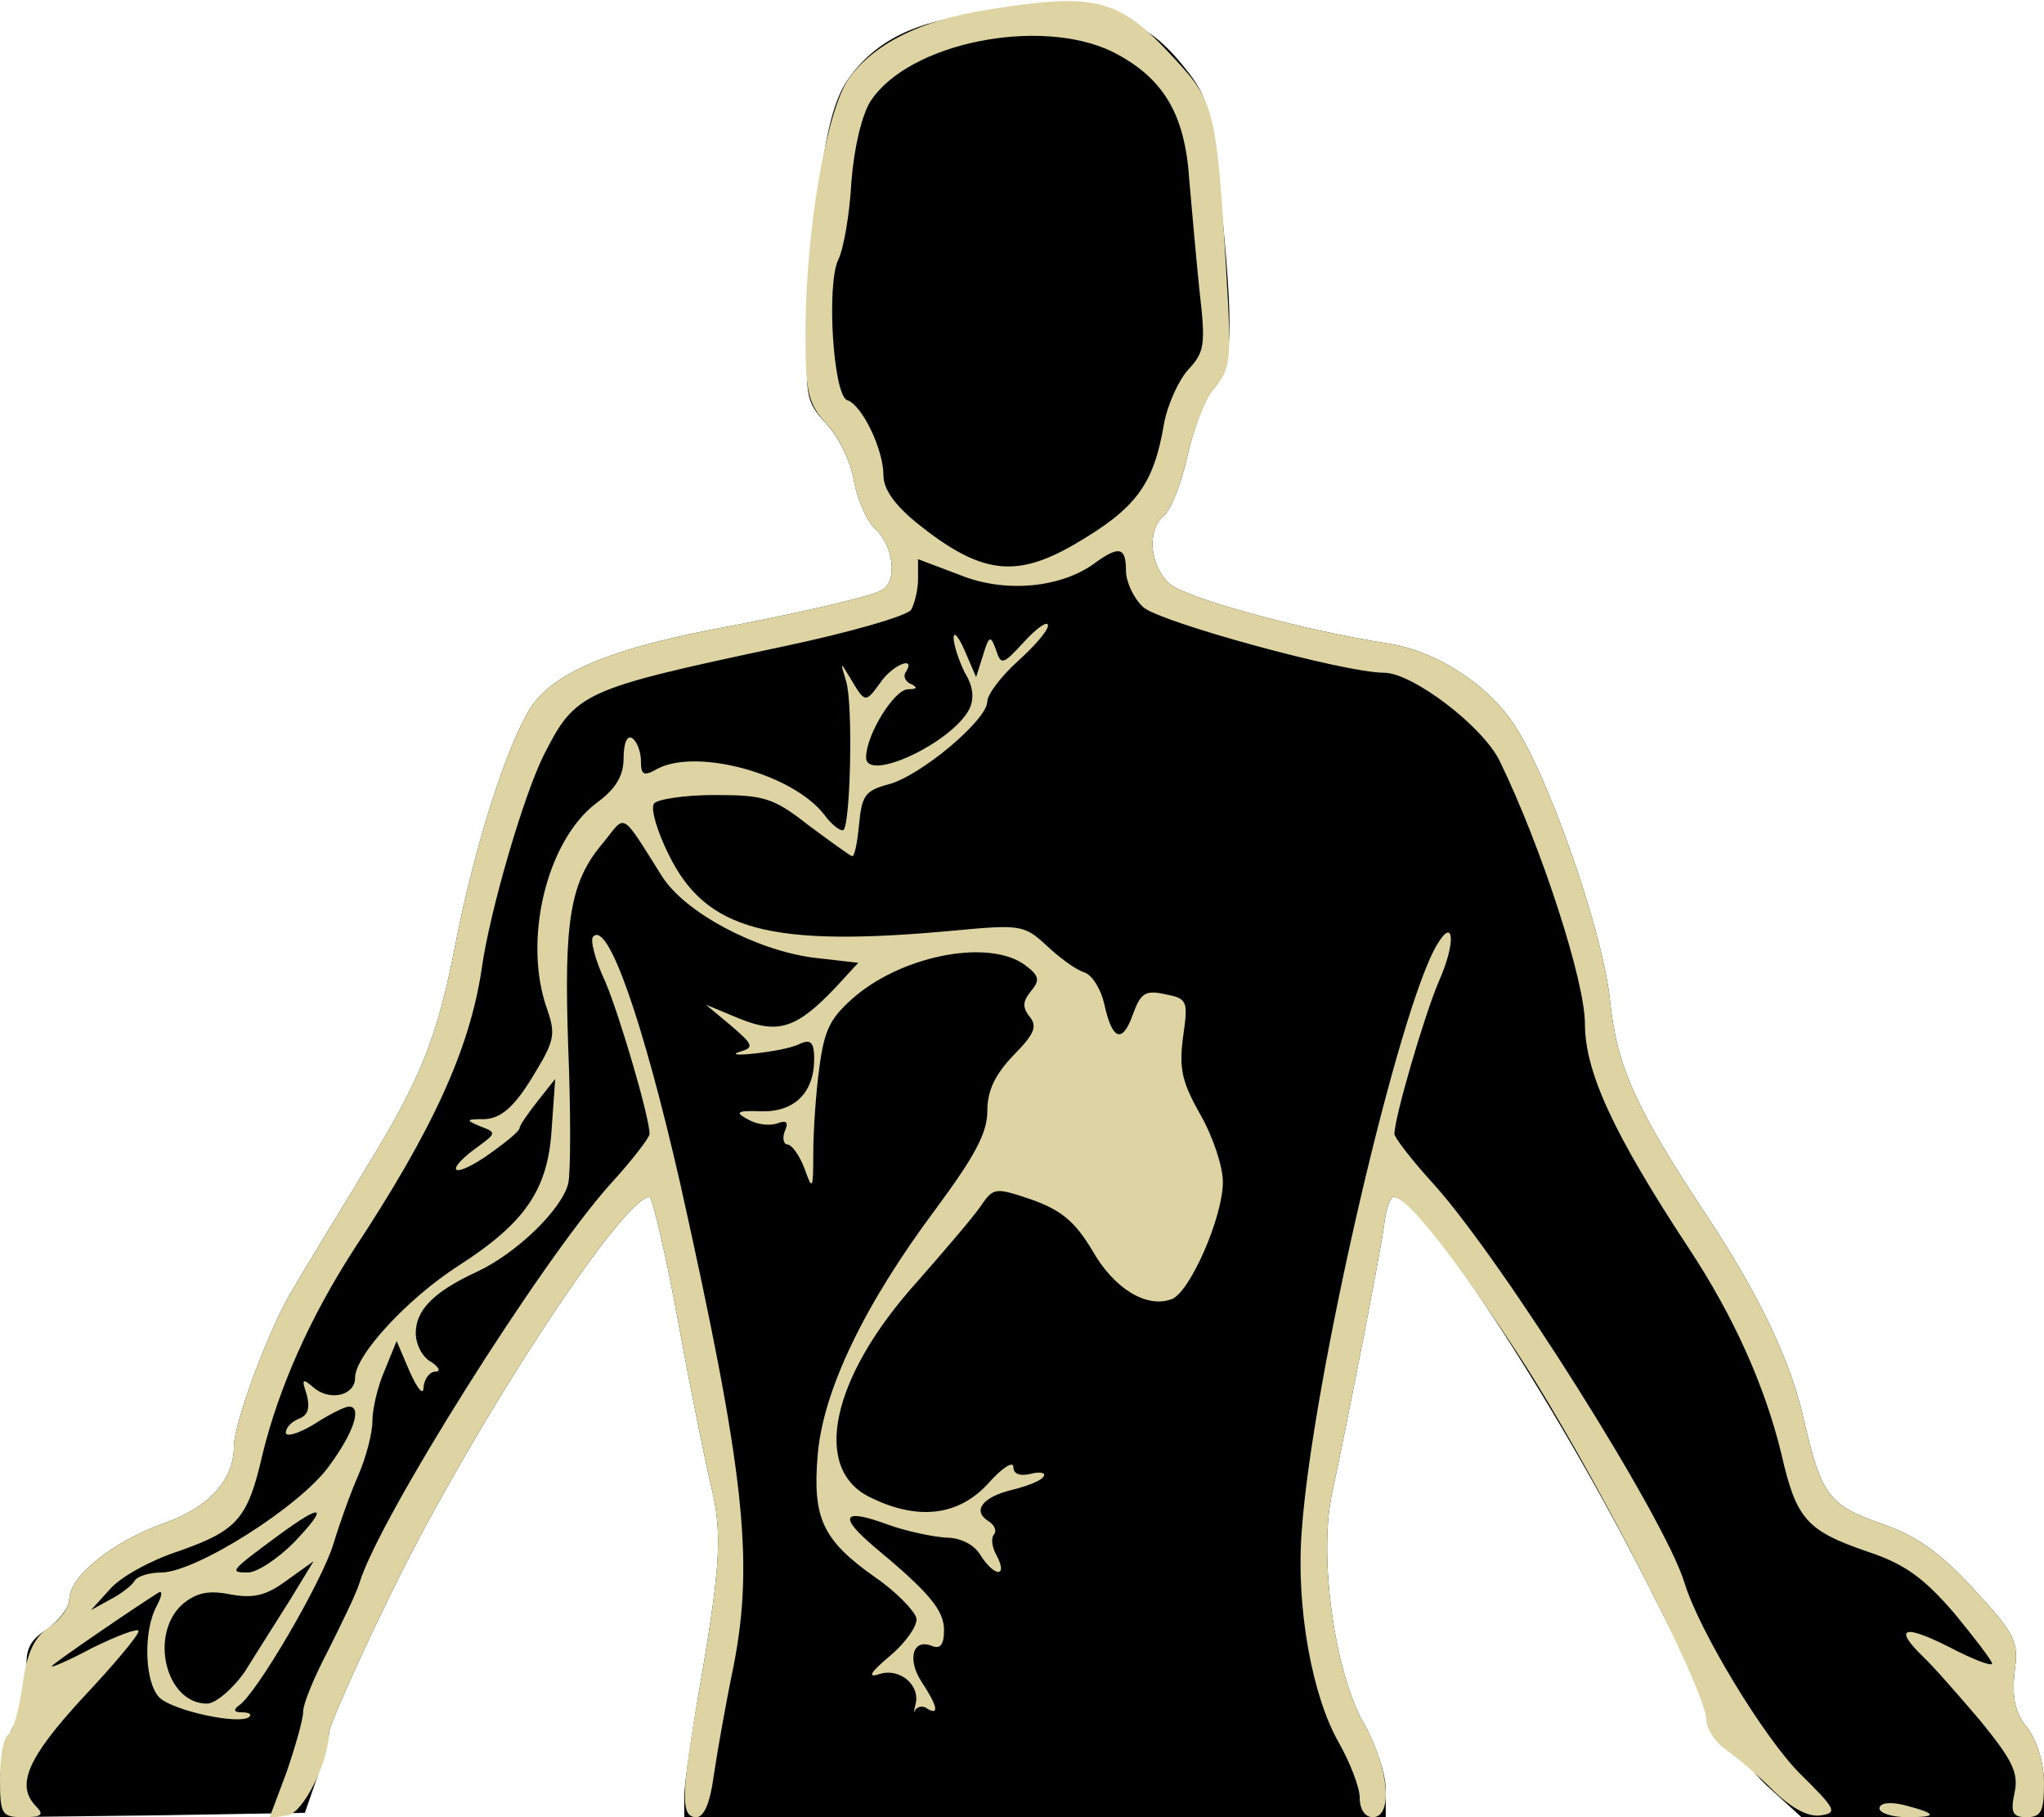 <svg xmlns="http://www.w3.org/2000/svg" id="root" viewBox="0 0 99 88">
  <g>
    <path
      d="M 0 86.309 C 0 85.375 0.336 84.109 0.715 83.473 C 1.133 82.84 1.383 81.781 1.301 80.977 C 1.215 79.875 1.426 79.453 2.266 78.902 C 2.852 78.48 3.355 77.848 3.355 77.465 C 3.355 76.324 5.453 74.672 7.887 73.785 C 10.109 73.023 11.328 71.668 11.328 70.062 C 11.328 68.875 13.09 64.18 14.223 62.363 C 14.809 61.348 16.402 58.766 17.703 56.609 C 20.43 52.164 21.184 50.219 22.066 45.691 C 22.988 40.953 24.582 35.961 25.758 34.184 C 26.891 32.578 29.449 31.477 34.398 30.504 C 38.719 29.699 42.328 28.855 42.746 28.559 C 43.461 28.133 43.293 26.441 42.41 25.637 C 41.992 25.258 41.531 24.199 41.363 23.312 C 41.234 22.422 40.648 21.195 40.02 20.52 C 39.012 19.418 38.973 19.207 39.18 15.484 C 39.559 8.461 40.062 5.289 41.066 3.852 C 42.621 1.648 44.969 0.719 49.332 0.508 C 53.82 0.297 55.5 0.887 57.43 3.344 C 58.52 4.695 58.688 5.414 59.105 9.477 C 59.777 16.078 59.695 17.77 58.812 18.785 C 58.352 19.293 57.805 20.773 57.512 22.086 C 57.219 23.395 56.715 24.707 56.379 24.961 C 55.539 25.68 55.668 27.332 56.633 28.262 C 57.387 28.938 62.965 30.504 67.328 31.18 C 69.426 31.52 71.773 32.957 73.117 34.777 C 74.797 36.977 77.648 45.059 77.984 48.484 C 78.32 51.656 79.199 53.645 82.766 59.02 C 85.242 62.785 86.75 65.957 87.379 68.793 C 88.219 72.43 88.598 72.895 91.113 73.785 C 92.75 74.336 93.926 75.137 95.559 76.914 C 97.617 79.156 97.785 79.453 97.574 80.977 C 97.449 82.203 97.574 82.922 98.203 83.684 C 98.664 84.32 99 85.375 99 86.352 L 99 88 L 87.254 88 L 85.535 86.434 C 84.277 85.25 82.934 82.965 80.375 77.848 C 75.801 68.625 68.922 57.961 67.496 57.961 C 67.328 57.961 67.117 58.598 67.035 59.359 C 66.824 60.84 65.316 68.582 64.52 72.305 C 63.848 75.352 64.645 81.105 66.113 83.559 C 66.656 84.531 67.117 85.926 67.117 86.645 L 67.117 88 L 33.141 88 L 33.141 86.984 C 33.141 86.434 33.516 83.812 33.98 81.188 C 34.902 75.773 34.984 74.164 34.441 71.965 C 34.23 71.121 33.516 67.648 32.887 64.223 C 32.258 60.754 31.586 57.961 31.461 57.961 C 30.121 57.961 22.527 69.637 18.668 77.719 C 17.156 80.852 15.941 83.602 15.941 83.895 C 15.941 84.191 15.648 85.164 15.352 86.098 L 14.766 87.789 L 7.383 87.914 L 0 88 Z M 57.094 59.359 L 57.973 57.328 L 56.883 55.297 C 56.297 54.195 55.793 52.926 55.793 52.504 C 55.793 51.871 55.457 51.656 54.242 51.531 C 52.941 51.402 52.645 51.191 52.184 49.922 L 51.68 48.441 L 51.641 49.797 C 51.598 50.684 51.18 51.531 50.34 52.375 C 49.5 53.223 49.082 54.07 49.082 54.914 C 49.082 56.059 49.289 56.227 51.012 56.734 C 52.184 57.074 53.191 57.707 53.527 58.301 C 53.863 58.809 54.406 59.695 54.742 60.289 C 55.121 60.879 55.582 61.348 55.793 61.348 C 56.004 61.348 56.59 60.457 57.094 59.359 Z M 57.094 59.359 "
    />
    <path
      style="stroke: none; fill-rule: nonzero; fill: rgb(87.059%, 83.137%, 63.922%); fill-opacity: 1"
      d="M 0 86.137 C 0 85.082 0.168 84.109 0.418 83.98 C 0.629 83.855 0.922 82.797 1.09 81.613 C 1.301 80.047 1.637 79.328 2.348 78.82 C 2.895 78.48 3.355 77.848 3.355 77.465 C 3.355 76.324 5.453 74.672 7.887 73.785 C 10.109 73.023 11.328 71.668 11.328 70.062 C 11.328 68.875 13.09 64.18 14.223 62.363 C 14.809 61.348 16.402 58.766 17.703 56.609 C 20.43 52.164 21.184 50.219 22.066 45.691 C 22.988 40.953 24.582 35.961 25.758 34.184 C 26.891 32.578 29.449 31.477 34.398 30.504 C 38.719 29.699 42.328 28.855 42.746 28.559 C 43.461 28.133 43.293 26.441 42.41 25.637 C 41.992 25.258 41.531 24.199 41.363 23.312 C 41.234 22.422 40.648 21.195 40.062 20.562 C 39.137 19.547 39.012 19.039 39.012 16.16 C 39.012 11.211 40.02 5.375 41.109 3.809 C 42.328 2.117 44.594 0.973 47.863 0.465 C 53.109 -0.379 54.199 -0.086 56.883 2.836 C 58.812 4.906 58.938 5.332 59.398 13.242 C 59.652 17.43 59.609 17.855 58.855 18.742 C 58.395 19.25 57.805 20.773 57.512 22.086 C 57.219 23.395 56.715 24.707 56.379 24.961 C 55.539 25.68 55.668 27.332 56.633 28.262 C 57.387 28.938 62.965 30.504 67.328 31.18 C 69.426 31.52 71.773 32.957 73.117 34.777 C 74.797 36.977 77.648 45.059 77.984 48.484 C 78.32 51.656 79.199 53.645 82.766 59.02 C 85.242 62.785 86.75 65.957 87.379 68.793 C 88.219 72.43 88.598 72.895 91.113 73.785 C 92.75 74.336 93.926 75.137 95.559 76.914 C 97.617 79.156 97.785 79.453 97.574 80.977 C 97.449 82.203 97.574 82.922 98.203 83.684 C 98.664 84.32 99 85.375 99 86.352 C 99 87.703 98.875 88 98.16 88 C 97.488 88 97.363 87.789 97.574 86.816 C 97.785 85.844 97.449 85.207 95.895 83.305 C 94.848 82.078 93.59 80.637 93.129 80.215 C 91.699 78.82 92.203 78.648 94.387 79.75 C 95.52 80.344 96.484 80.723 96.484 80.555 C 96.484 80.426 95.645 79.328 94.637 78.102 C 93.168 76.406 92.246 75.73 90.441 75.137 C 87.508 74.125 87.004 73.574 86.289 70.441 C 85.492 67.141 83.98 63.758 81.801 60.457 C 78.152 54.914 76.766 51.91 76.766 49.586 C 76.766 47.512 74.668 41.039 72.656 36.891 C 71.859 35.199 68.418 32.578 67.035 32.578 C 65.105 32.578 56.168 30.125 55.371 29.402 C 54.91 28.98 54.535 28.176 54.535 27.625 C 54.535 26.484 54.199 26.398 52.941 27.332 C 51.305 28.473 48.66 28.727 46.48 27.84 L 44.465 27.078 L 44.465 28.051 C 44.465 28.559 44.297 29.234 44.129 29.531 C 43.922 29.828 41.152 30.629 37.922 31.309 C 28.191 33.379 27.895 33.508 26.344 36.555 C 25.379 38.457 23.703 44.168 23.324 46.961 C 22.738 50.812 20.973 54.703 17.117 60.543 C 15.02 63.801 13.508 67.184 12.711 70.441 C 11.996 73.574 11.492 74.125 8.598 75.137 C 7.301 75.562 5.832 76.367 5.328 76.957 L 4.406 77.973 L 5.328 77.465 C 5.832 77.211 6.375 76.789 6.504 76.578 C 6.629 76.324 7.258 76.152 7.801 76.152 C 9.48 76.152 14.555 72.938 15.941 70.992 C 17.156 69.344 17.535 68.117 16.906 68.117 C 16.695 68.117 15.941 68.496 15.227 68.961 C 14.473 69.426 13.844 69.598 13.844 69.383 C 13.844 69.129 14.137 68.836 14.473 68.707 C 14.934 68.539 15.02 68.156 14.852 67.523 C 14.598 66.762 14.641 66.719 15.227 67.227 C 16.023 67.863 17.199 67.566 17.199 66.719 C 17.199 65.621 19.758 62.871 22.191 61.305 C 25.422 59.23 26.555 57.625 26.723 54.621 L 26.891 52.25 L 26.051 53.309 C 25.59 53.898 25.168 54.492 25.168 54.621 C 25.168 54.789 24.371 55.422 23.449 56.059 C 21.773 57.156 21.562 56.648 23.238 55.465 C 24.035 54.875 24.035 54.832 23.238 54.535 C 22.527 54.238 22.57 54.195 23.492 54.195 C 24.246 54.152 24.875 53.645 25.758 52.207 C 26.848 50.43 26.93 50.133 26.512 48.906 C 25.297 45.566 26.469 40.699 28.902 38.879 C 29.824 38.203 30.203 37.57 30.203 36.723 C 30.203 36.004 30.371 35.582 30.621 35.75 C 30.832 35.875 31.043 36.383 31.043 36.852 C 31.043 37.527 31.168 37.613 31.84 37.23 C 33.77 36.215 38.426 37.484 39.938 39.473 C 40.312 39.98 40.734 40.277 40.859 40.191 C 41.195 39.812 41.32 34.102 40.984 33 C 40.691 32.027 40.691 32.027 41.152 32.789 C 41.906 34.059 41.906 34.059 42.621 33.086 C 43.207 32.195 44.383 31.73 43.879 32.535 C 43.711 32.746 43.879 33.043 44.129 33.125 C 44.465 33.297 44.426 33.379 43.961 33.379 C 43.293 33.422 41.949 35.582 41.949 36.68 C 41.949 37.906 46.059 36.004 46.941 34.355 C 47.191 33.848 47.152 33.254 46.73 32.578 C 46.438 31.984 46.188 31.223 46.188 30.883 C 46.188 30.547 46.438 30.844 46.73 31.52 L 47.277 32.789 L 47.613 31.73 C 47.906 30.758 47.988 30.758 48.242 31.477 C 48.492 32.238 48.578 32.195 49.625 31.055 C 50.254 30.375 50.758 30.039 50.758 30.293 C 50.758 30.547 50.086 31.309 49.289 32.027 C 48.492 32.746 47.82 33.633 47.82 33.973 C 47.82 34.863 44.551 37.613 42.996 37.992 C 41.906 38.289 41.738 38.543 41.613 39.895 C 41.531 40.742 41.402 41.461 41.277 41.461 C 41.195 41.461 40.27 40.785 39.18 39.98 C 37.461 38.625 37 38.5 34.609 38.5 C 33.141 38.5 31.797 38.711 31.672 38.922 C 31.504 39.176 31.84 40.277 32.383 41.375 C 34.188 45.059 37.25 45.902 46.27 45.059 C 49.418 44.762 49.625 44.805 50.676 45.777 C 51.305 46.371 52.102 46.961 52.52 47.09 C 52.898 47.215 53.316 47.891 53.484 48.613 C 53.863 50.387 54.367 50.559 54.871 49.121 C 55.246 48.105 55.457 47.934 56.422 48.145 C 57.512 48.359 57.555 48.441 57.301 50.219 C 57.094 51.785 57.262 52.418 58.141 53.984 C 58.73 55 59.23 56.48 59.23 57.242 C 59.23 58.934 57.637 62.574 56.758 62.91 C 55.539 63.375 53.945 62.402 52.898 60.543 C 52.059 59.145 51.387 58.598 49.961 58.09 C 48.199 57.496 48.117 57.496 47.488 58.426 C 47.109 58.977 45.723 60.586 44.426 62.066 C 40.23 66.719 39.305 71.16 42.16 72.516 C 44.465 73.656 46.438 73.402 47.863 71.84 C 48.535 71.078 49.082 70.738 49.082 71.035 C 49.082 71.375 49.375 71.5 49.918 71.375 C 50.383 71.246 50.676 71.332 50.547 71.5 C 50.422 71.711 49.75 71.965 49.082 72.133 C 47.613 72.473 47.066 73.148 47.863 73.656 C 48.156 73.828 48.285 74.125 48.156 74.293 C 47.988 74.461 48.031 74.926 48.285 75.352 C 48.828 76.406 48.156 76.367 47.488 75.309 C 47.191 74.801 46.523 74.461 45.809 74.461 C 45.18 74.418 43.922 74.164 42.996 73.828 C 40.816 73.023 40.566 73.402 42.367 74.926 C 45.012 77.125 45.723 77.973 45.723 78.945 C 45.723 79.625 45.559 79.875 45.137 79.707 C 44.215 79.328 43.922 80.344 44.633 81.441 C 45.391 82.586 45.516 83.094 44.926 82.754 C 44.719 82.586 44.465 82.625 44.34 82.797 C 44.258 83.008 44.258 82.879 44.34 82.543 C 44.594 81.613 43.586 80.766 42.621 81.062 C 41.992 81.273 42.117 81.02 43.125 80.172 C 43.879 79.539 44.465 78.691 44.383 78.355 C 44.297 78.016 43.418 77.086 42.367 76.367 C 39.852 74.59 39.348 73.531 39.602 70.484 C 39.852 67.355 41.867 63.164 45.348 58.512 C 47.191 56.016 47.82 54.875 47.82 53.816 C 47.82 52.801 48.199 52.039 49.082 51.109 C 50.086 50.094 50.254 49.711 49.879 49.246 C 49.5 48.781 49.543 48.484 49.918 48.02 C 50.383 47.469 50.34 47.258 49.668 46.75 C 47.988 45.48 43.922 46.199 41.488 48.188 C 40.188 49.289 39.938 49.84 39.684 51.699 C 39.516 52.926 39.391 54.789 39.391 55.848 C 39.391 57.625 39.348 57.664 38.973 56.609 C 38.719 55.93 38.34 55.422 38.133 55.422 C 37.965 55.422 37.879 55.125 38.008 54.789 C 38.215 54.324 38.09 54.238 37.629 54.406 C 37.25 54.535 36.621 54.449 36.203 54.195 C 35.574 53.859 35.699 53.773 36.875 53.816 C 38.469 53.859 39.434 52.926 39.434 51.277 C 39.434 50.473 39.266 50.305 38.719 50.559 C 38.301 50.77 37.293 50.938 36.496 51.023 C 35.699 51.109 35.406 51.066 35.824 50.938 C 36.539 50.727 36.496 50.602 35.406 49.668 L 34.188 48.652 L 35.824 49.332 C 37.711 50.094 38.594 49.797 40.48 47.809 L 41.57 46.625 L 39.348 46.371 C 36.578 45.988 33.223 44.211 32.09 42.477 C 30.035 39.219 30.328 39.43 29.238 40.785 C 27.602 42.688 27.309 44.551 27.52 50.684 C 27.645 53.773 27.645 56.777 27.52 57.328 C 27.184 58.598 25 60.711 23.07 61.602 C 20.973 62.574 20.137 63.461 20.137 64.562 C 20.137 65.113 20.473 65.746 20.891 65.957 C 21.27 66.211 21.352 66.422 21.102 66.422 C 20.809 66.422 20.555 66.762 20.512 67.184 C 20.512 67.609 20.219 67.27 19.844 66.422 L 19.211 64.941 L 18.625 66.379 C 18.289 67.141 18.039 68.242 18.039 68.793 C 18.039 69.383 17.746 70.527 17.367 71.414 C 16.988 72.262 16.445 73.785 16.152 74.758 C 15.605 76.578 12.418 82.035 11.578 82.586 C 11.285 82.797 11.328 82.922 11.703 82.922 C 12.039 82.922 12.207 83.008 12.082 83.133 C 11.66 83.559 8.348 82.84 7.719 82.203 C 7.004 81.484 6.922 78.988 7.594 77.762 C 7.844 77.297 7.887 77 7.676 77.125 C 6.586 77.805 2.684 80.469 2.516 80.68 C 2.391 80.809 3.312 80.426 4.488 79.793 C 5.707 79.199 6.711 78.82 6.711 78.988 C 6.711 79.199 5.496 80.637 3.984 82.246 C 1.301 85.164 0.754 86.477 1.762 87.492 C 2.141 87.875 2.012 88 1.133 88 C 0.082 88 0 87.875 0 86.137 Z M 11.871 80.934 C 12.418 80.047 13.422 78.48 14.055 77.465 L 15.188 75.605 L 13.887 76.535 C 12.922 77.254 12.293 77.422 11.16 77.211 C 10.109 77 9.523 77.125 8.852 77.676 C 7.215 79.117 8.012 82.5 10.027 82.5 C 10.445 82.5 11.285 81.781 11.871 80.934 Z M 14.262 74.672 C 15.941 72.895 15.648 72.77 13.508 74.336 C 11.16 76.07 11.074 76.152 11.996 76.152 C 12.457 76.152 13.465 75.477 14.262 74.672 Z M 51.977 26.398 C 55.039 24.625 55.875 23.48 56.379 20.52 C 56.547 19.59 57.094 18.402 57.555 17.895 C 58.352 17.051 58.395 16.668 58.098 14.09 C 57.934 12.523 57.723 10.07 57.598 8.672 C 57.387 5.457 56.297 3.723 53.863 2.496 C 50.34 0.805 44.004 2.074 42.16 4.906 C 41.738 5.586 41.363 7.148 41.234 8.844 C 41.152 10.367 40.859 12.059 40.605 12.566 C 40.02 13.75 40.355 19.125 41.027 19.375 C 41.738 19.59 42.789 21.746 42.789 23.016 C 42.789 23.691 43.332 24.453 44.426 25.344 C 47.488 27.797 49.164 28.008 51.977 26.398 Z M 51.977 26.398 "
    />
    <path
      style="stroke: none; fill-rule: nonzero; fill: rgb(87.059%, 83.137%, 63.922%); fill-opacity: 1"
      d="M 13.887 85.801 C 14.305 84.574 14.684 83.262 14.684 82.879 C 14.684 82.5 15.227 81.188 15.898 79.918 C 16.527 78.648 17.242 77.211 17.41 76.66 C 18.332 73.574 26.219 61.051 29.574 57.328 C 30.621 56.184 31.461 55.086 31.461 54.914 C 31.461 54.113 30.035 49.246 29.324 47.555 C 28.82 46.496 28.566 45.48 28.734 45.355 C 29.449 44.594 31.125 49.375 32.93 57.242 C 36.035 71.16 36.539 75.52 35.531 80.68 C 35.152 82.5 34.734 84.871 34.566 86.012 C 34.398 87.281 34.105 88 33.727 88 C 32.93 88 32.973 86.898 33.98 81.188 C 34.902 75.773 34.984 74.164 34.441 71.965 C 34.23 71.121 33.516 67.648 32.887 64.223 C 32.258 60.754 31.586 57.961 31.461 57.961 C 30.121 57.961 22.527 69.637 18.668 77.719 C 17.156 80.852 15.941 83.602 15.941 83.895 C 15.898 85.375 14.684 87.789 13.926 87.914 L 13.047 88.043 Z M 65.859 87.07 C 65.859 86.562 65.398 85.375 64.852 84.402 C 63.555 82.16 62.758 77.805 63.051 74.125 C 63.555 66.848 67.789 48.613 69.637 45.691 C 70.434 44.379 70.516 45.691 69.676 47.555 C 68.965 49.246 67.539 54.113 67.539 54.914 C 67.539 55.086 68.379 56.184 69.426 57.328 C 72.781 61.051 80.668 73.574 81.59 76.66 C 82.305 78.988 85.41 84.109 87.172 85.883 C 88.934 87.621 89.016 87.789 88.176 87.914 C 87.59 88 86.793 87.578 85.91 86.73 C 85.199 86.012 84.148 85.125 83.605 84.742 C 83.102 84.402 82.641 83.727 82.641 83.262 C 82.641 81.906 77.145 71.16 73.664 65.789 C 70.559 61.008 68.168 57.961 67.496 57.961 C 67.328 57.961 67.117 58.598 67.035 59.359 C 66.824 60.84 65.316 68.582 64.52 72.305 C 63.848 75.352 64.645 81.105 66.113 83.559 C 67.246 85.59 67.496 88 66.488 88 C 66.113 88 65.859 87.621 65.859 87.07 Z M 91.031 87.578 C 91.031 87.324 91.492 87.238 92.203 87.406 C 93.84 87.832 93.883 88 92.371 88 C 91.617 88 91.031 87.789 91.031 87.578 Z M 91.031 87.578 "
    />
  </g>
</svg>

